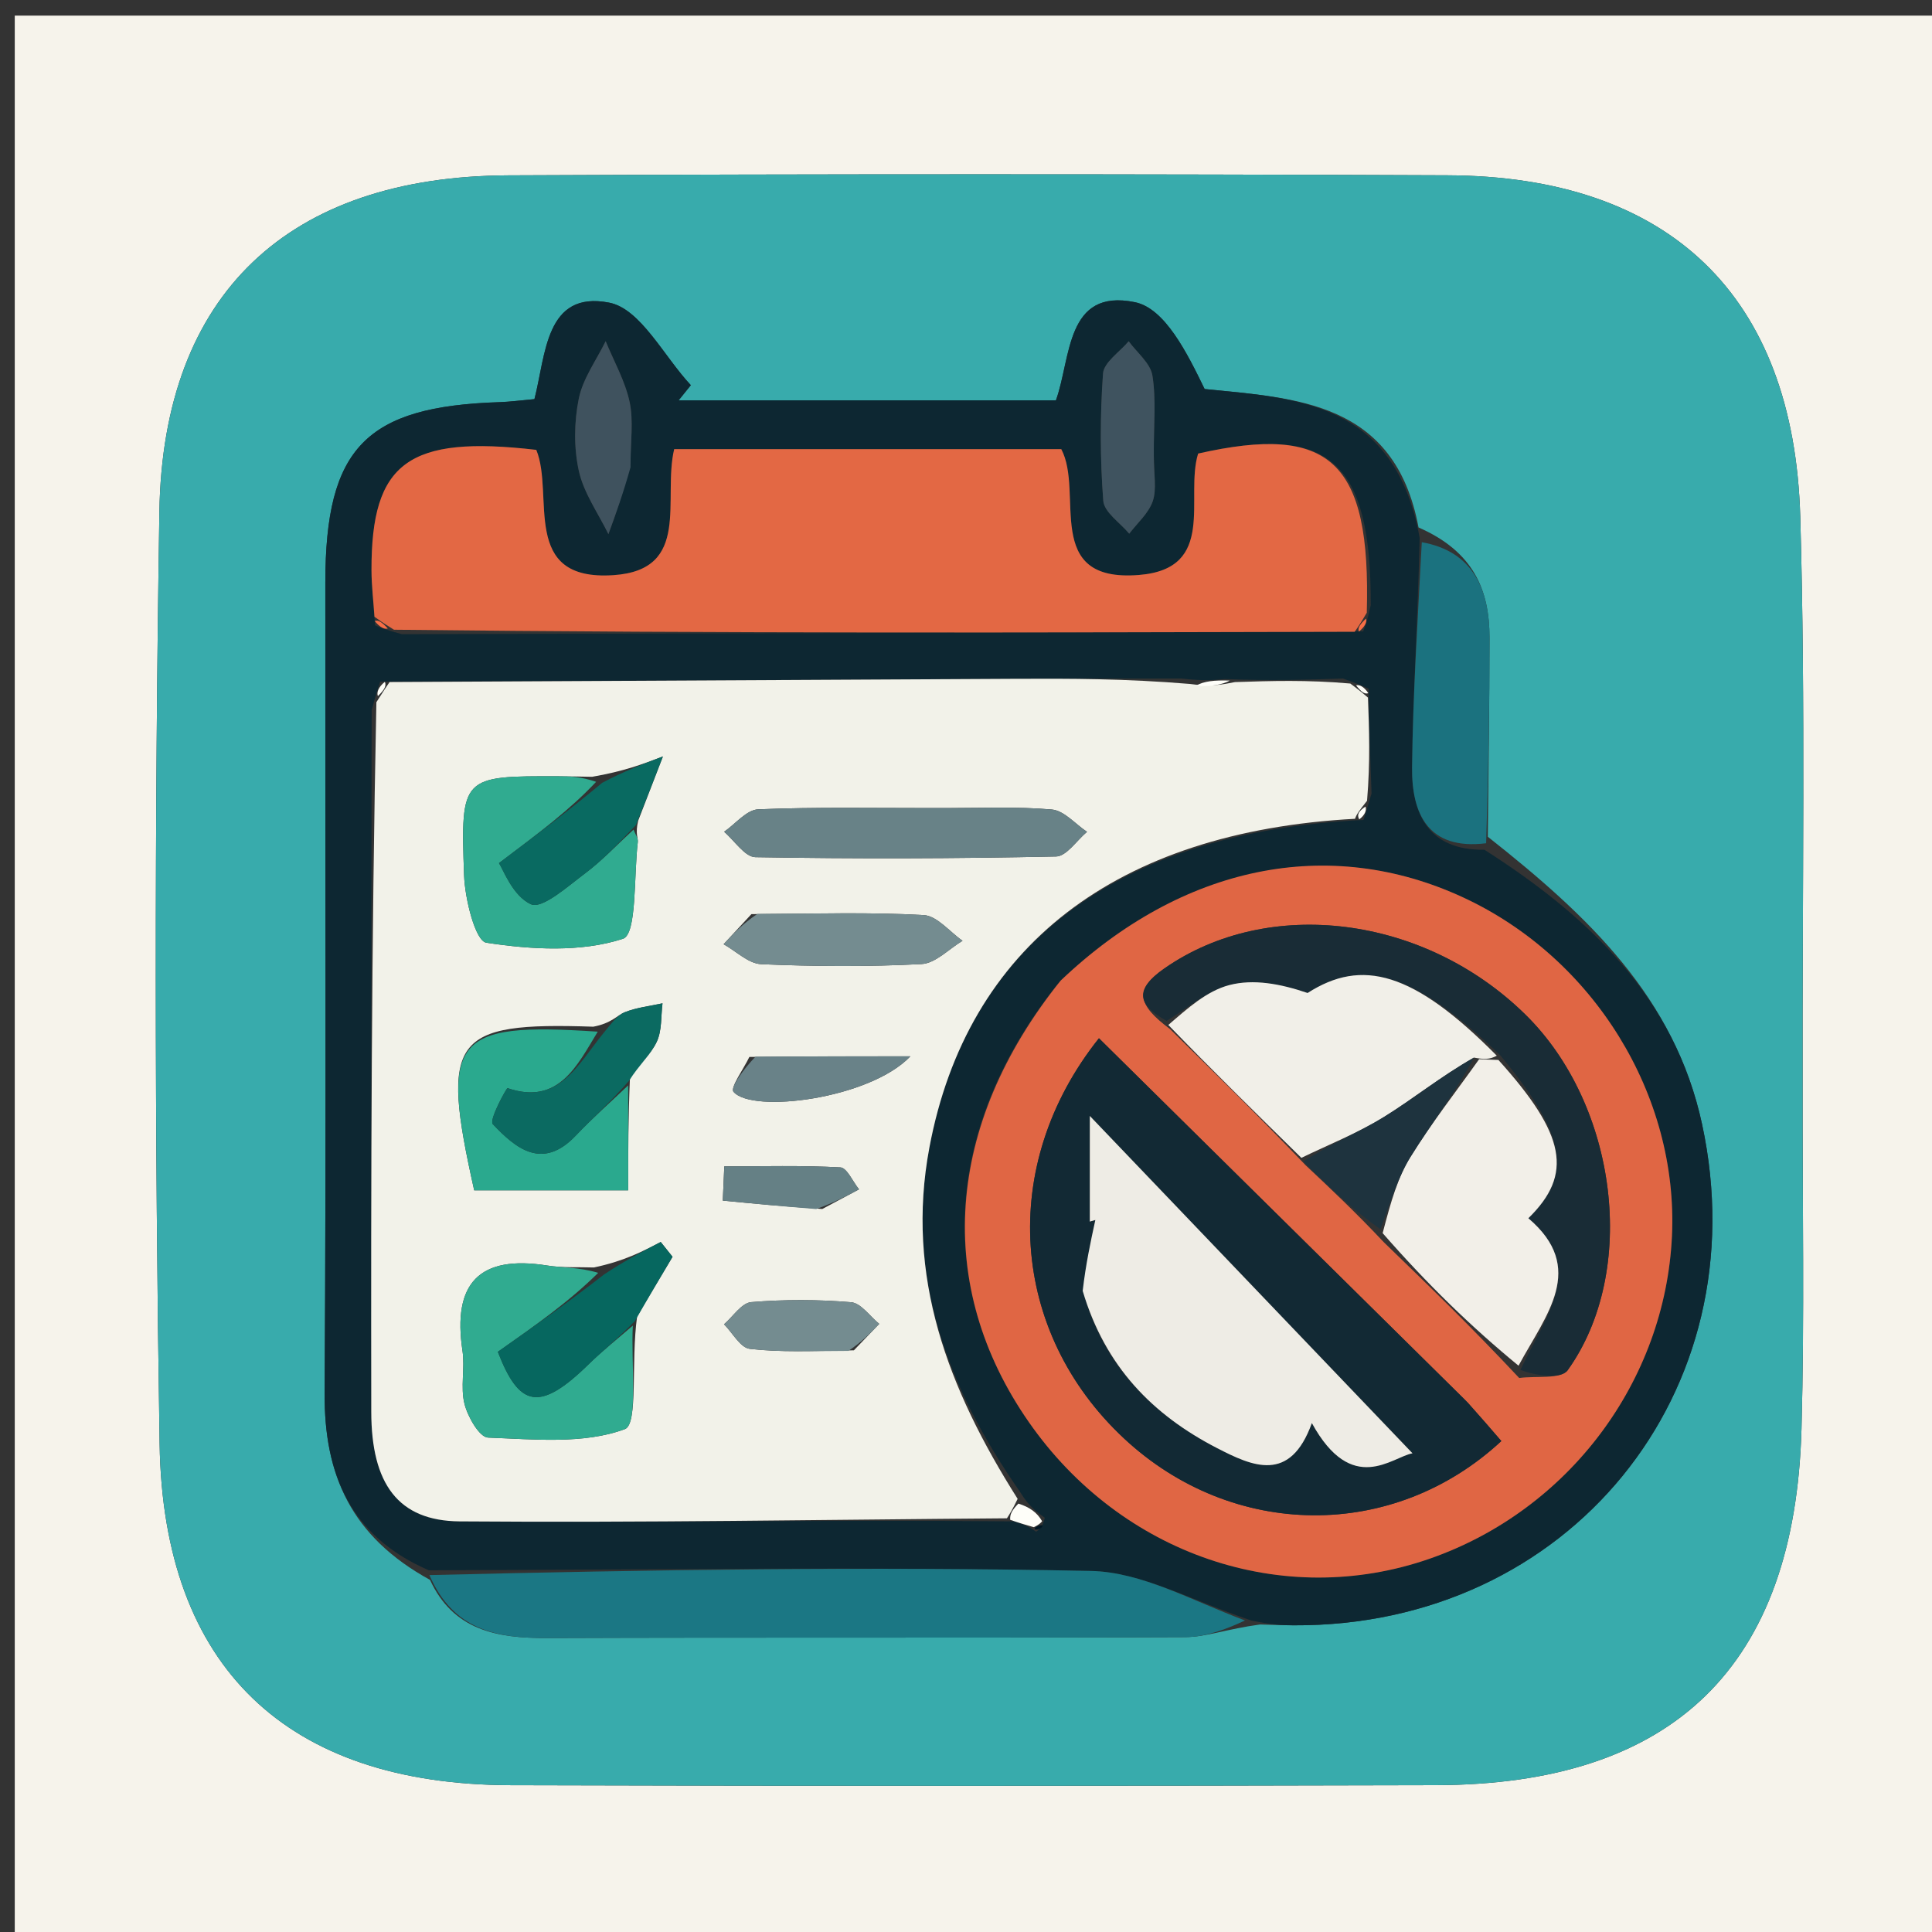 <svg version="1.1" id="Layer_1" xmlns="http://www.w3.org/2000/svg" xmlns:xlink="http://www.w3.org/1999/xlink" x="0px" y="0px"
	 width="100%" viewBox="0 0 144 144" enable-background="new 0 0 144 144" xml:space="preserve">
<rect x="0" y="0" width="144" height="144" fill="#333333" stroke="none"/>
<path fill="#F6F3EB" opacity="1" stroke="none" 
	d="
M145,59 
	C145,87.975 145,116.45 145,144.963 
	C97.066,144.963 49.133,144.963 1.1,144.963 
	C1.1,97.108 1.1,49.216 1.1,1.162 
	C49,1.162 97,1.162 145,1.162 
	C145,20.2 145,39.35 145,59 
M134.358,80.5 
	C134.324,66.506 134.581,52.504 134.182,38.52 
	C133.709,21.993 124.392,13.133 107.879,13.065 
	C84.555,12.967 61.229,12.966 37.905,13.069 
	C21.516,13.141 12.137,21.876 11.879,38.149 
	C11.513,61.3 11.526,84.466 11.896,107.617 
	C12.164,124.326 21.419,133.007 38.046,133.058 
	C61.037,133.128 84.029,133.117 107.02,133.056 
	C124.737,133.01 133.79,124.217 134.274,106.489 
	C134.501,98.165 134.341,89.83 134.358,80.5 
z"/>
<path fill="#38ABAC" opacity="1" stroke="none" 
	d="
M134.357,81 
	C134.341,89.83 134.501,98.165 134.274,106.489 
	C133.79,124.217 124.737,133.01 107.02,133.056 
	C84.029,133.117 61.037,133.128 38.046,133.058 
	C21.419,133.007 12.164,124.326 11.896,107.617 
	C11.526,84.466 11.513,61.3 11.879,38.149 
	C12.137,21.876 21.516,13.141 37.905,13.069 
	C61.229,12.966 84.555,12.967 107.879,13.065 
	C124.392,13.133 133.709,21.993 134.182,38.52 
	C134.581,52.504 134.324,66.506 134.357,81 
M110.894,62.367 
	C110.94,57.425 111.019,52.482 111.02,47.54 
	C111.02,43.957 109.816,41.098 105.729,39.314 
	C103.962,29.908 96.611,29.682 89.786,28.996 
	C88.474,26.294 86.828,22.984 84.596,22.525 
	C79.425,21.462 79.841,26.683 78.703,29.838 
	C69.142,29.838 59.862,29.838 50.582,29.838 
	C50.885,29.462 51.188,29.086 51.491,28.709 
	C49.481,26.56 47.742,23.01 45.403,22.557 
	C40.644,21.635 40.689,26.441 39.833,29.749 
	C38.856,29.836 38.041,29.947 37.224,29.974 
	C27.271,30.295 24.257,33.379 24.248,43.404 
	C24.229,63.549 24.323,83.694 24.196,103.838 
	C24.157,109.948 26.165,114.524 32.051,117.756 
	C33.787,121.509 37.02,122.102 40.716,122.088 
	C56.593,122.028 72.471,122.09 88.348,122.021 
	C89.902,122.014 91.453,121.41 93.92,121.08 
	C94.75,121.101 95.58,121.137 96.409,121.141 
	C116.893,121.254 131.171,103.788 126.863,83.796 
	C124.827,74.351 118.401,68.291 110.894,62.367 
z"/>
<path fill="#0D2732" opacity="1" stroke="none" 
	d="
M31.961,117.04 
	C26.165,114.524 24.157,109.948 24.196,103.838 
	C24.323,83.694 24.229,63.549 24.248,43.404 
	C24.257,33.379 27.271,30.295 37.224,29.974 
	C38.041,29.947 38.856,29.836 39.833,29.749 
	C40.689,26.441 40.644,21.635 45.403,22.557 
	C47.742,23.01 49.481,26.56 51.491,28.709 
	C51.188,29.086 50.885,29.462 50.582,29.838 
	C59.862,29.838 69.142,29.838 78.703,29.838 
	C79.841,26.683 79.425,21.462 84.596,22.525 
	C86.828,22.984 88.474,26.294 89.786,28.996 
	C96.611,29.682 103.962,29.908 105.814,40.089 
	C105.667,46.305 105.309,51.743 105.248,57.185 
	C105.21,60.654 106.448,63.389 110.64,63.336 
	C118.401,68.291 124.827,74.351 126.863,83.796 
	C131.171,103.788 116.893,121.254 96.409,121.141 
	C95.58,121.137 94.75,121.101 93.251,120.779 
	C88.824,119.295 85.085,117.167 81.304,117.089 
	C64.863,116.747 48.41,117.002 31.961,117.04 
M77.872,113.124 
	C77.298,112.724 76.723,112.324 76.04,111.216 
	C70.641,103.483 67.467,95.144 69.271,85.533 
	C72.085,70.543 83.203,61.985 101.627,61.114 
	C101.748,60.744 101.869,60.373 102.228,59.137 
	C102.138,56.756 102.049,54.374 102.015,51.339 
	C101.664,51.175 101.313,51.012 100.104,50.575 
	C97.417,50.663 94.731,50.751 91.286,50.612 
	C90.507,50.689 89.728,50.766 88.051,50.573 
	C83.916,50.58 79.781,50.575 75.645,50.596 
	C60.109,50.672 44.573,50.756 28.336,50.802 
	C28.199,51.207 28.061,51.613 27.699,52.931 
	C27.685,70.366 27.645,87.801 27.673,105.237 
	C27.681,110.587 29.666,113.357 34.256,113.394 
	C47.852,113.501 61.452,113.266 75.542,113.394 
	C76.045,113.538 76.548,113.683 77.222,114.16 
	C77.457,114.023 77.691,113.886 77.872,113.124 
M29.95,47.268 
	C53.623,47.209 77.297,47.149 101.598,47.06 
	C101.748,46.701 101.897,46.343 102.167,45.103 
	C102.193,34.312 99.114,31.594 89.303,33.806 
	C88.293,37.055 90.75,42.395 84.875,42.857 
	C77.65,43.426 80.823,36.72 79.101,33.477 
	C69.377,33.477 59.815,33.477 50.25,33.477 
	C49.368,37.195 51.572,42.476 45.719,42.87 
	C38.729,43.339 41.349,36.894 39.972,33.531 
	C30.428,32.421 27.673,34.471 27.689,42.49 
	C27.691,43.65 27.834,44.81 27.948,46.603 
	C28.309,46.764 28.67,46.924 29.95,47.268 
M78.822,73.353 
	C70.407,83.875 69.622,95.856 76.685,105.996 
	C83.57,115.88 95.635,119.988 106.573,116.172 
	C116.912,112.565 124.115,102.966 124.618,92.124 
	C125.105,81.63 118.792,71.396 109.048,66.886 
	C99.07,62.267 88.139,64.445 78.822,73.353 
M46.994,34.375 
	C46.993,32.896 47.23,31.366 46.926,29.953 
	C46.589,28.389 45.758,26.933 45.142,25.43 
	C44.447,26.855 43.44,28.218 43.137,29.723 
	C42.788,31.459 42.763,33.387 43.146,35.11 
	C43.514,36.759 44.586,38.251 45.348,39.812 
	C45.897,38.302 46.446,36.793 46.994,34.375 
M85.996,33.471 
	C85.989,31.639 86.181,29.775 85.893,27.988 
	C85.744,27.066 84.741,26.281 84.125,25.434 
	C83.457,26.235 82.273,27.001 82.212,27.846 
	C81.988,30.993 81.99,34.177 82.231,37.322 
	C82.297,38.186 83.49,38.963 84.167,39.779 
	C84.773,38.978 85.613,38.255 85.921,37.352 
	C86.226,36.455 85.995,35.376 85.996,33.471 
z"/>
<path fill="#1B7784" opacity="1" stroke="none" 
	d="
M32.006,117.398 
	C48.41,117.002 64.863,116.747 81.304,117.089 
	C85.085,117.167 88.824,119.295 92.794,120.781 
	C91.453,121.41 89.902,122.014 88.348,122.021 
	C72.471,122.09 56.593,122.028 40.716,122.088 
	C37.02,122.102 33.787,121.509 32.006,117.398 
z"/>
<path fill="#1B727F" opacity="1" stroke="none" 
	d="
M110.767,62.851 
	C106.448,63.389 105.21,60.654 105.248,57.185 
	C105.309,51.743 105.667,46.305 105.972,40.413 
	C109.816,41.098 111.02,43.957 111.02,47.54 
	C111.019,52.482 110.94,57.425 110.767,62.851 
z"/>
<path fill="#F2F2E9" opacity="1" stroke="none" 
	d="
M92.044,50.839 
	C94.731,50.751 97.417,50.663 100.644,50.947 
	C101.443,51.544 101.701,51.769 101.959,51.993 
	C102.049,54.374 102.138,56.756 101.892,59.686 
	C101.291,60.443 101.104,60.708 100.995,61.028 
	C83.203,61.985 72.085,70.543 69.271,85.533 
	C67.467,95.144 70.641,103.483 75.849,111.716 
	C75.456,112.533 75.253,112.849 75.05,113.165 
	C61.452,113.266 47.852,113.501 34.256,113.394 
	C29.666,113.357 27.681,110.587 27.673,105.237 
	C27.645,87.801 27.685,70.366 28.054,52.338 
	C28.618,51.443 28.827,51.14 29.037,50.837 
	C44.573,50.756 60.109,50.672 75.645,50.596 
	C79.781,50.575 83.916,50.58 88.687,50.977 
	C90.23,51.201 91.137,51.02 92.044,50.839 
M46.958,80.201 
	C47.642,79.355 48.511,78.594 48.956,77.637 
	C49.345,76.8 49.257,75.742 49.38,74.781 
	C48.436,74.99 47.45,75.092 46.563,75.446 
	C46,75.671 45.586,76.269 44.22,76.524 
	C33.687,76.171 32.803,77.376 35.344,88.72 
	C39.192,88.72 43.052,88.72 46.821,88.72 
	C46.821,85.84 46.821,83.368 46.958,80.201 
M44.134,57.898 
	C43.307,57.885 42.48,57.862 41.653,57.859 
	C34.423,57.835 34.321,57.84 34.59,65.245 
	C34.655,67.016 35.433,70.138 36.247,70.263 
	C39.603,70.778 43.299,70.991 46.432,69.972 
	C47.479,69.631 47.235,65.282 47.539,62.76 
	C47.574,62.467 47.332,62.142 47.567,61.167 
	C48.181,59.572 48.795,57.977 49.41,56.382 
	C47.952,56.936 46.493,57.491 44.134,57.898 
M47.487,98.114 
	C48.367,96.634 49.247,95.154 50.128,93.674 
	C49.834,93.306 49.54,92.938 49.246,92.57 
	C47.877,93.284 46.508,93.998 44.265,94.47 
	C43.106,94.429 41.928,94.506 40.791,94.325 
	C35.701,93.516 33.717,95.664 34.471,100.681 
	C34.666,101.981 34.306,103.387 34.621,104.639 
	C34.863,105.602 35.737,107.127 36.376,107.15 
	C39.812,107.278 43.502,107.658 46.574,106.519 
	C47.587,106.144 47.015,101.495 47.487,98.114 
M69.461,60.228 
	C65.144,60.233 60.823,60.144 56.514,60.322 
	C55.645,60.358 54.818,61.411 53.971,61.995 
	C54.749,62.655 55.516,63.875 56.305,63.889 
	C63.773,64.017 71.247,63.996 78.715,63.838 
	C79.495,63.822 80.251,62.641 81.019,62 
	C80.148,61.419 79.316,60.418 78.401,60.337 
	C75.765,60.102 73.095,60.238 69.461,60.228 
M56.006,68.134 
	C55.315,68.882 54.623,69.629 53.932,70.377 
	C54.867,70.897 55.785,71.824 56.74,71.865 
	C60.717,72.035 64.711,72.062 68.684,71.856 
	C69.731,71.802 70.725,70.727 71.743,70.12 
	C70.781,69.452 69.849,68.263 68.852,68.206 
	C64.881,67.978 60.89,68.102 56.006,68.134 
M63.644,100.645 
	C64.274,99.988 64.903,99.331 65.533,98.674 
	C64.837,98.11 64.175,97.123 63.436,97.06 
	C60.968,96.853 58.461,96.849 55.992,97.052 
	C55.276,97.111 54.638,98.126 53.965,98.703 
	C54.601,99.342 55.182,100.454 55.882,100.535 
	C58.173,100.802 60.508,100.694 63.644,100.645 
M55.853,78.779 
	C55.426,79.673 54.41,81.069 54.672,81.376 
	C56.068,83.014 64.838,81.904 67.855,78.731 
	C63.359,78.731 60.065,78.731 55.853,78.779 
M61.29,90.111 
	C62.203,89.623 63.115,89.135 64.027,88.647 
	C63.564,88.075 63.127,87.036 62.635,87.01 
	C59.759,86.853 56.87,86.933 53.985,86.933 
	C53.947,87.784 53.91,88.635 53.872,89.486 
	C56.042,89.697 58.211,89.908 61.29,90.111 
z"/>
<path fill="#E06644" opacity="1" stroke="none" 
	d="
M79.058,73.084 
	C88.139,64.445 99.07,62.267 109.048,66.886 
	C118.792,71.396 125.105,81.63 124.618,92.124 
	C124.115,102.966 116.912,112.565 106.573,116.172 
	C95.635,119.988 83.57,115.88 76.685,105.996 
	C69.622,95.856 70.407,83.875 79.058,73.084 
M103.148,92.594 
	C106.415,95.754 109.682,98.914 113.232,102.707 
	C114.471,102.536 116.35,102.823 116.85,102.123 
	C122.132,94.741 120.559,82.358 113.693,75.618 
	C106.148,68.212 94.545,66.782 86.791,72.178 
	C84.537,73.747 84.747,74.873 87.208,76.701 
	C90.471,79.9 93.735,83.099 97.309,86.845 
	C99.141,88.565 100.973,90.285 103.148,92.594 
M109.164,104.307 
	C100.093,95.347 91.023,86.388 81.909,77.385 
	C74.327,86.9 75.307,99.31 83.774,107.21 
	C91.853,114.748 103.841,114.887 111.902,107.408 
	C111.159,106.544 110.41,105.673 109.164,104.307 
z"/>
<path fill="#E36844" opacity="1" stroke="none" 
	d="
M27.911,45.969 
	C27.834,44.81 27.691,43.65 27.689,42.49 
	C27.673,34.471 30.428,32.421 39.972,33.531 
	C41.349,36.894 38.729,43.339 45.719,42.87 
	C51.572,42.476 49.368,37.195 50.25,33.477 
	C59.815,33.477 69.377,33.477 79.101,33.477 
	C80.823,36.72 77.65,43.426 84.875,42.857 
	C90.75,42.395 88.293,37.055 89.303,33.806 
	C99.114,31.594 102.193,34.312 101.872,45.668 
	C101.375,46.519 101.172,46.804 100.97,47.089 
	C77.297,47.149 53.623,47.209 29.364,46.936 
	C28.489,46.392 28.2,46.181 27.911,45.969 
z"/>
<path fill="#3F525E" opacity="1" stroke="none" 
	d="
M46.995,34.829 
	C46.446,36.793 45.897,38.302 45.348,39.812 
	C44.586,38.251 43.514,36.759 43.146,35.11 
	C42.763,33.387 42.788,31.459 43.137,29.723 
	C43.44,28.218 44.447,26.855 45.142,25.43 
	C45.758,26.933 46.589,28.389 46.926,29.953 
	C47.23,31.366 46.993,32.896 46.995,34.829 
z"/>
<path fill="#3F535F" opacity="1" stroke="none" 
	d="
M85.997,33.924 
	C85.995,35.376 86.226,36.455 85.921,37.352 
	C85.613,38.255 84.773,38.978 84.167,39.779 
	C83.49,38.963 82.297,38.186 82.231,37.322 
	C81.99,34.177 81.988,30.993 82.212,27.846 
	C82.273,27.001 83.457,26.235 84.125,25.434 
	C84.741,26.281 85.744,27.066 85.893,27.988 
	C86.181,29.775 85.989,31.639 85.997,33.924 
z"/>
<path fill="#FEFEF9" opacity="1" stroke="none" 
	d="
M75.296,113.28 
	C75.253,112.849 75.456,112.533 75.904,112.071 
	C76.723,112.324 77.298,112.724 77.674,113.385 
	C77.475,113.647 77.051,113.827 77.051,113.827 
	C76.548,113.683 76.045,113.538 75.296,113.28 
z"/>
<path fill="#FFFFF9" opacity="1" stroke="none" 
	d="
M91.665,50.726 
	C91.137,51.02 90.23,51.201 89.136,51.112 
	C89.728,50.766 90.507,50.689 91.665,50.726 
z"/>
<path fill="#F76E46" opacity="1" stroke="none" 
	d="
M27.929,46.286 
	C28.2,46.181 28.489,46.392 28.905,46.844 
	C28.67,46.924 28.309,46.764 27.929,46.286 
z"/>
<path fill="#F76E46" opacity="1" stroke="none" 
	d="
M101.284,47.075 
	C101.172,46.804 101.375,46.519 101.812,46.109 
	C101.897,46.343 101.748,46.701 101.284,47.075 
z"/>
<path fill="#FFFFF9" opacity="1" stroke="none" 
	d="
M101.311,61.071 
	C101.104,60.708 101.291,60.443 101.774,60.118 
	C101.869,60.373 101.748,60.744 101.311,61.071 
z"/>
<path fill="#FFFFF9" opacity="1" stroke="none" 
	d="
M101.987,51.666 
	C101.701,51.769 101.443,51.544 101.074,51.084 
	C101.313,51.012 101.664,51.175 101.987,51.666 
z"/>
<path fill="#001623" opacity="1" stroke="none" 
	d="
M77.137,113.994 
	C77.051,113.827 77.475,113.647 77.7,113.698 
	C77.691,113.886 77.457,114.023 77.137,113.994 
z"/>
<path fill="#FFFFF9" opacity="1" stroke="none" 
	d="
M28.687,50.82 
	C28.827,51.14 28.618,51.443 28.166,51.882 
	C28.061,51.613 28.199,51.207 28.687,50.82 
z"/>
<path fill="#30AB90" opacity="1" stroke="none" 
	d="
M47.168,98.8 
	C47.015,101.495 47.587,106.144 46.574,106.519 
	C43.502,107.658 39.812,107.278 36.376,107.15 
	C35.737,107.127 34.863,105.602 34.621,104.639 
	C34.306,103.387 34.666,101.981 34.471,100.681 
	C33.717,95.664 35.701,93.516 40.791,94.325 
	C41.928,94.506 43.106,94.429 44.585,94.87 
	C42.412,97.024 39.918,98.778 37.106,100.756 
	C38.69,104.86 40.191,105.289 43.87,101.689 
	C44.913,100.668 46.066,99.76 47.168,98.8 
z"/>
<path fill="#30AB90" opacity="1" stroke="none" 
	d="
M47.219,61.832 
	C47.332,62.142 47.574,62.467 47.539,62.76 
	C47.235,65.282 47.479,69.631 46.432,69.972 
	C43.299,70.991 39.603,70.778 36.247,70.263 
	C35.433,70.138 34.655,67.016 34.59,65.245 
	C34.321,57.84 34.423,57.835 41.653,57.859 
	C42.48,57.862 43.307,57.885 44.432,58.272 
	C42.51,60.32 40.291,61.994 37.19,64.331 
	C37.478,64.745 38.207,66.787 39.575,67.397 
	C40.418,67.773 42.312,66.067 43.594,65.107 
	C44.893,64.136 46.018,62.934 47.219,61.832 
z"/>
<path fill="#2AA98E" opacity="1" stroke="none" 
	d="
M46.821,80.897 
	C46.821,83.368 46.821,85.84 46.821,88.72 
	C43.052,88.72 39.192,88.72 35.344,88.72 
	C32.803,77.376 33.687,76.171 44.552,76.894 
	C43.025,79.403 41.638,82.403 37.832,81.105 
	C37.754,81.079 36.44,83.478 36.726,83.781 
	C38.454,85.614 40.44,87.248 42.919,84.637 
	C44.158,83.332 45.516,82.14 46.821,80.897 
z"/>
<path fill="#688287" opacity="1" stroke="none" 
	d="
M69.95,60.228 
	C73.095,60.238 75.765,60.102 78.401,60.337 
	C79.316,60.418 80.148,61.419 81.019,62 
	C80.251,62.641 79.495,63.822 78.715,63.838 
	C71.247,63.996 63.773,64.017 56.305,63.889 
	C55.516,63.875 54.749,62.655 53.971,61.995 
	C54.818,61.411 55.645,60.358 56.514,60.322 
	C60.823,60.144 65.144,60.233 69.95,60.228 
z"/>
<path fill="#748C90" opacity="1" stroke="none" 
	d="
M56.456,68.115 
	C60.89,68.102 64.881,67.978 68.852,68.206 
	C69.849,68.263 70.781,69.452 71.743,70.12 
	C70.725,70.727 69.731,71.802 68.684,71.856 
	C64.711,72.062 60.717,72.035 56.74,71.865 
	C55.785,71.824 54.867,70.897 53.932,70.377 
	C54.623,69.629 55.315,68.882 56.456,68.115 
z"/>
<path fill="#096A61" opacity="1" stroke="none" 
	d="
M47.393,61.5 
	C46.018,62.934 44.893,64.136 43.594,65.107 
	C42.312,66.067 40.418,67.773 39.575,67.397 
	C38.207,66.787 37.478,64.745 37.19,64.331 
	C40.291,61.994 42.51,60.32 44.883,58.346 
	C46.493,57.491 47.952,56.936 49.41,56.382 
	C48.795,57.977 48.181,59.572 47.393,61.5 
z"/>
<path fill="#0B6A61" opacity="1" stroke="none" 
	d="
M46.889,80.549 
	C45.516,82.14 44.158,83.332 42.919,84.637 
	C40.44,87.248 38.454,85.614 36.726,83.781 
	C36.44,83.478 37.754,81.079 37.832,81.105 
	C41.638,82.403 43.025,79.403 44.994,76.982 
	C45.586,76.269 46,75.671 46.563,75.446 
	C47.45,75.092 48.436,74.99 49.38,74.781 
	C49.257,75.742 49.345,76.8 48.956,77.637 
	C48.511,78.594 47.642,79.355 46.889,80.549 
z"/>
<path fill="#06675F" opacity="1" stroke="none" 
	d="
M47.327,98.457 
	C46.066,99.76 44.913,100.668 43.87,101.689 
	C40.191,105.289 38.69,104.86 37.106,100.756 
	C39.918,98.778 42.412,97.024 45.022,94.991 
	C46.508,93.998 47.877,93.284 49.246,92.57 
	C49.54,92.938 49.834,93.306 50.128,93.674 
	C49.247,95.154 48.367,96.634 47.327,98.457 
z"/>
<path fill="#748C90" opacity="1" stroke="none" 
	d="
M63.234,100.688 
	C60.508,100.694 58.173,100.802 55.882,100.535 
	C55.182,100.454 54.601,99.342 53.965,98.703 
	C54.638,98.126 55.276,97.111 55.992,97.052 
	C58.461,96.849 60.968,96.853 63.436,97.06 
	C64.175,97.123 64.837,98.11 65.533,98.674 
	C64.903,99.331 64.274,99.988 63.234,100.688 
z"/>
<path fill="#698288" opacity="1" stroke="none" 
	d="
M56.312,78.755 
	C60.065,78.731 63.359,78.731 67.855,78.731 
	C64.838,81.904 56.068,83.014 54.672,81.376 
	C54.41,81.069 55.426,79.673 56.312,78.755 
z"/>
<path fill="#658085" opacity="1" stroke="none" 
	d="
M60.836,90.115 
	C58.211,89.908 56.042,89.697 53.872,89.486 
	C53.91,88.635 53.947,87.784 53.985,86.933 
	C56.87,86.933 59.759,86.853 62.635,87.01 
	C63.127,87.036 63.564,88.075 64.027,88.647 
	C63.115,89.135 62.203,89.623 60.836,90.115 
z"/>
<path fill="#122934" opacity="1" stroke="none" 
	d="
M109.413,104.554 
	C110.41,105.673 111.159,106.544 111.902,107.408 
	C103.841,114.887 91.853,114.748 83.774,107.21 
	C75.307,99.31 74.327,86.9 81.909,77.385 
	C91.023,86.388 100.093,95.347 109.413,104.554 
M80.82,96.586 
	C82.378,101.875 85.932,105.465 90.696,107.924 
	C93.349,109.293 96.154,110.58 97.778,106.067 
	C100.783,111.539 103.763,108.586 105.28,108.321 
	C97.369,100.05 89.458,91.78 81.229,83.176 
	C81.229,85.582 81.229,88.316 81.229,91.049 
	C81.366,91.01 81.504,90.97 81.641,90.93 
	C81.286,92.568 80.93,94.206 80.82,96.586 
z"/>
<path fill="#192C36" opacity="1" stroke="none" 
	d="
M86.952,76.089 
	C84.747,74.873 84.537,73.747 86.791,72.178 
	C94.545,66.782 106.148,68.212 113.693,75.618 
	C120.559,82.358 122.132,94.741 116.85,102.123 
	C116.35,102.823 114.471,102.536 113.324,102.108 
	C115.246,97.976 118.285,94.521 113.915,90.8 
	C117.263,87.529 116.716,84.573 111.85,78.69 
	C105.338,72.391 101.5,71.42 97.46,74.012 
	C95.419,73.316 93.417,72.955 91.631,73.42 
	C89.953,73.856 88.502,75.164 86.952,76.089 
z"/>
<path fill="#F1EFE8" opacity="1" stroke="none" 
	d="
M87.08,76.395 
	C88.502,75.164 89.953,73.856 91.631,73.42 
	C93.417,72.955 95.419,73.316 97.46,74.012 
	C101.5,71.42 105.338,72.391 111.562,78.686 
	C111.012,78.981 110.628,78.964 109.859,78.828 
	C107.364,80.243 105.335,81.91 103.119,83.273 
	C101.189,84.46 99.047,85.304 96.998,86.299 
	C93.735,83.099 90.471,79.9 87.08,76.395 
z"/>
<path fill="#F2EFE8" opacity="1" stroke="none" 
	d="
M110.245,78.947 
	C110.628,78.964 111.012,78.981 111.683,79.003 
	C116.716,84.573 117.263,87.529 113.915,90.8 
	C118.285,94.521 115.246,97.976 113.182,101.791 
	C109.682,98.914 106.415,95.754 103.055,91.91 
	C103.669,89.553 104.182,87.759 105.127,86.233 
	C106.686,83.713 108.524,81.367 110.245,78.947 
z"/>
<path fill="#1E333E" opacity="1" stroke="none" 
	d="
M109.859,78.828 
	C108.524,81.367 106.686,83.713 105.127,86.233 
	C104.182,87.759 103.669,89.553 102.883,91.616 
	C100.973,90.285 99.141,88.565 97.153,86.572 
	C99.047,85.304 101.189,84.46 103.119,83.273 
	C105.335,81.91 107.364,80.243 109.859,78.828 
z"/>
<path fill="#EEECE5" opacity="1" stroke="none" 
	d="
M80.697,96.215 
	C80.93,94.206 81.286,92.568 81.641,90.93 
	C81.504,90.97 81.366,91.01 81.229,91.049 
	C81.229,88.316 81.229,85.582 81.229,83.176 
	C89.458,91.78 97.369,100.05 105.28,108.321 
	C103.763,108.586 100.783,111.539 97.778,106.067 
	C96.154,110.58 93.349,109.293 90.696,107.924 
	C85.932,105.465 82.378,101.875 80.697,96.215 
z"/>
</svg>